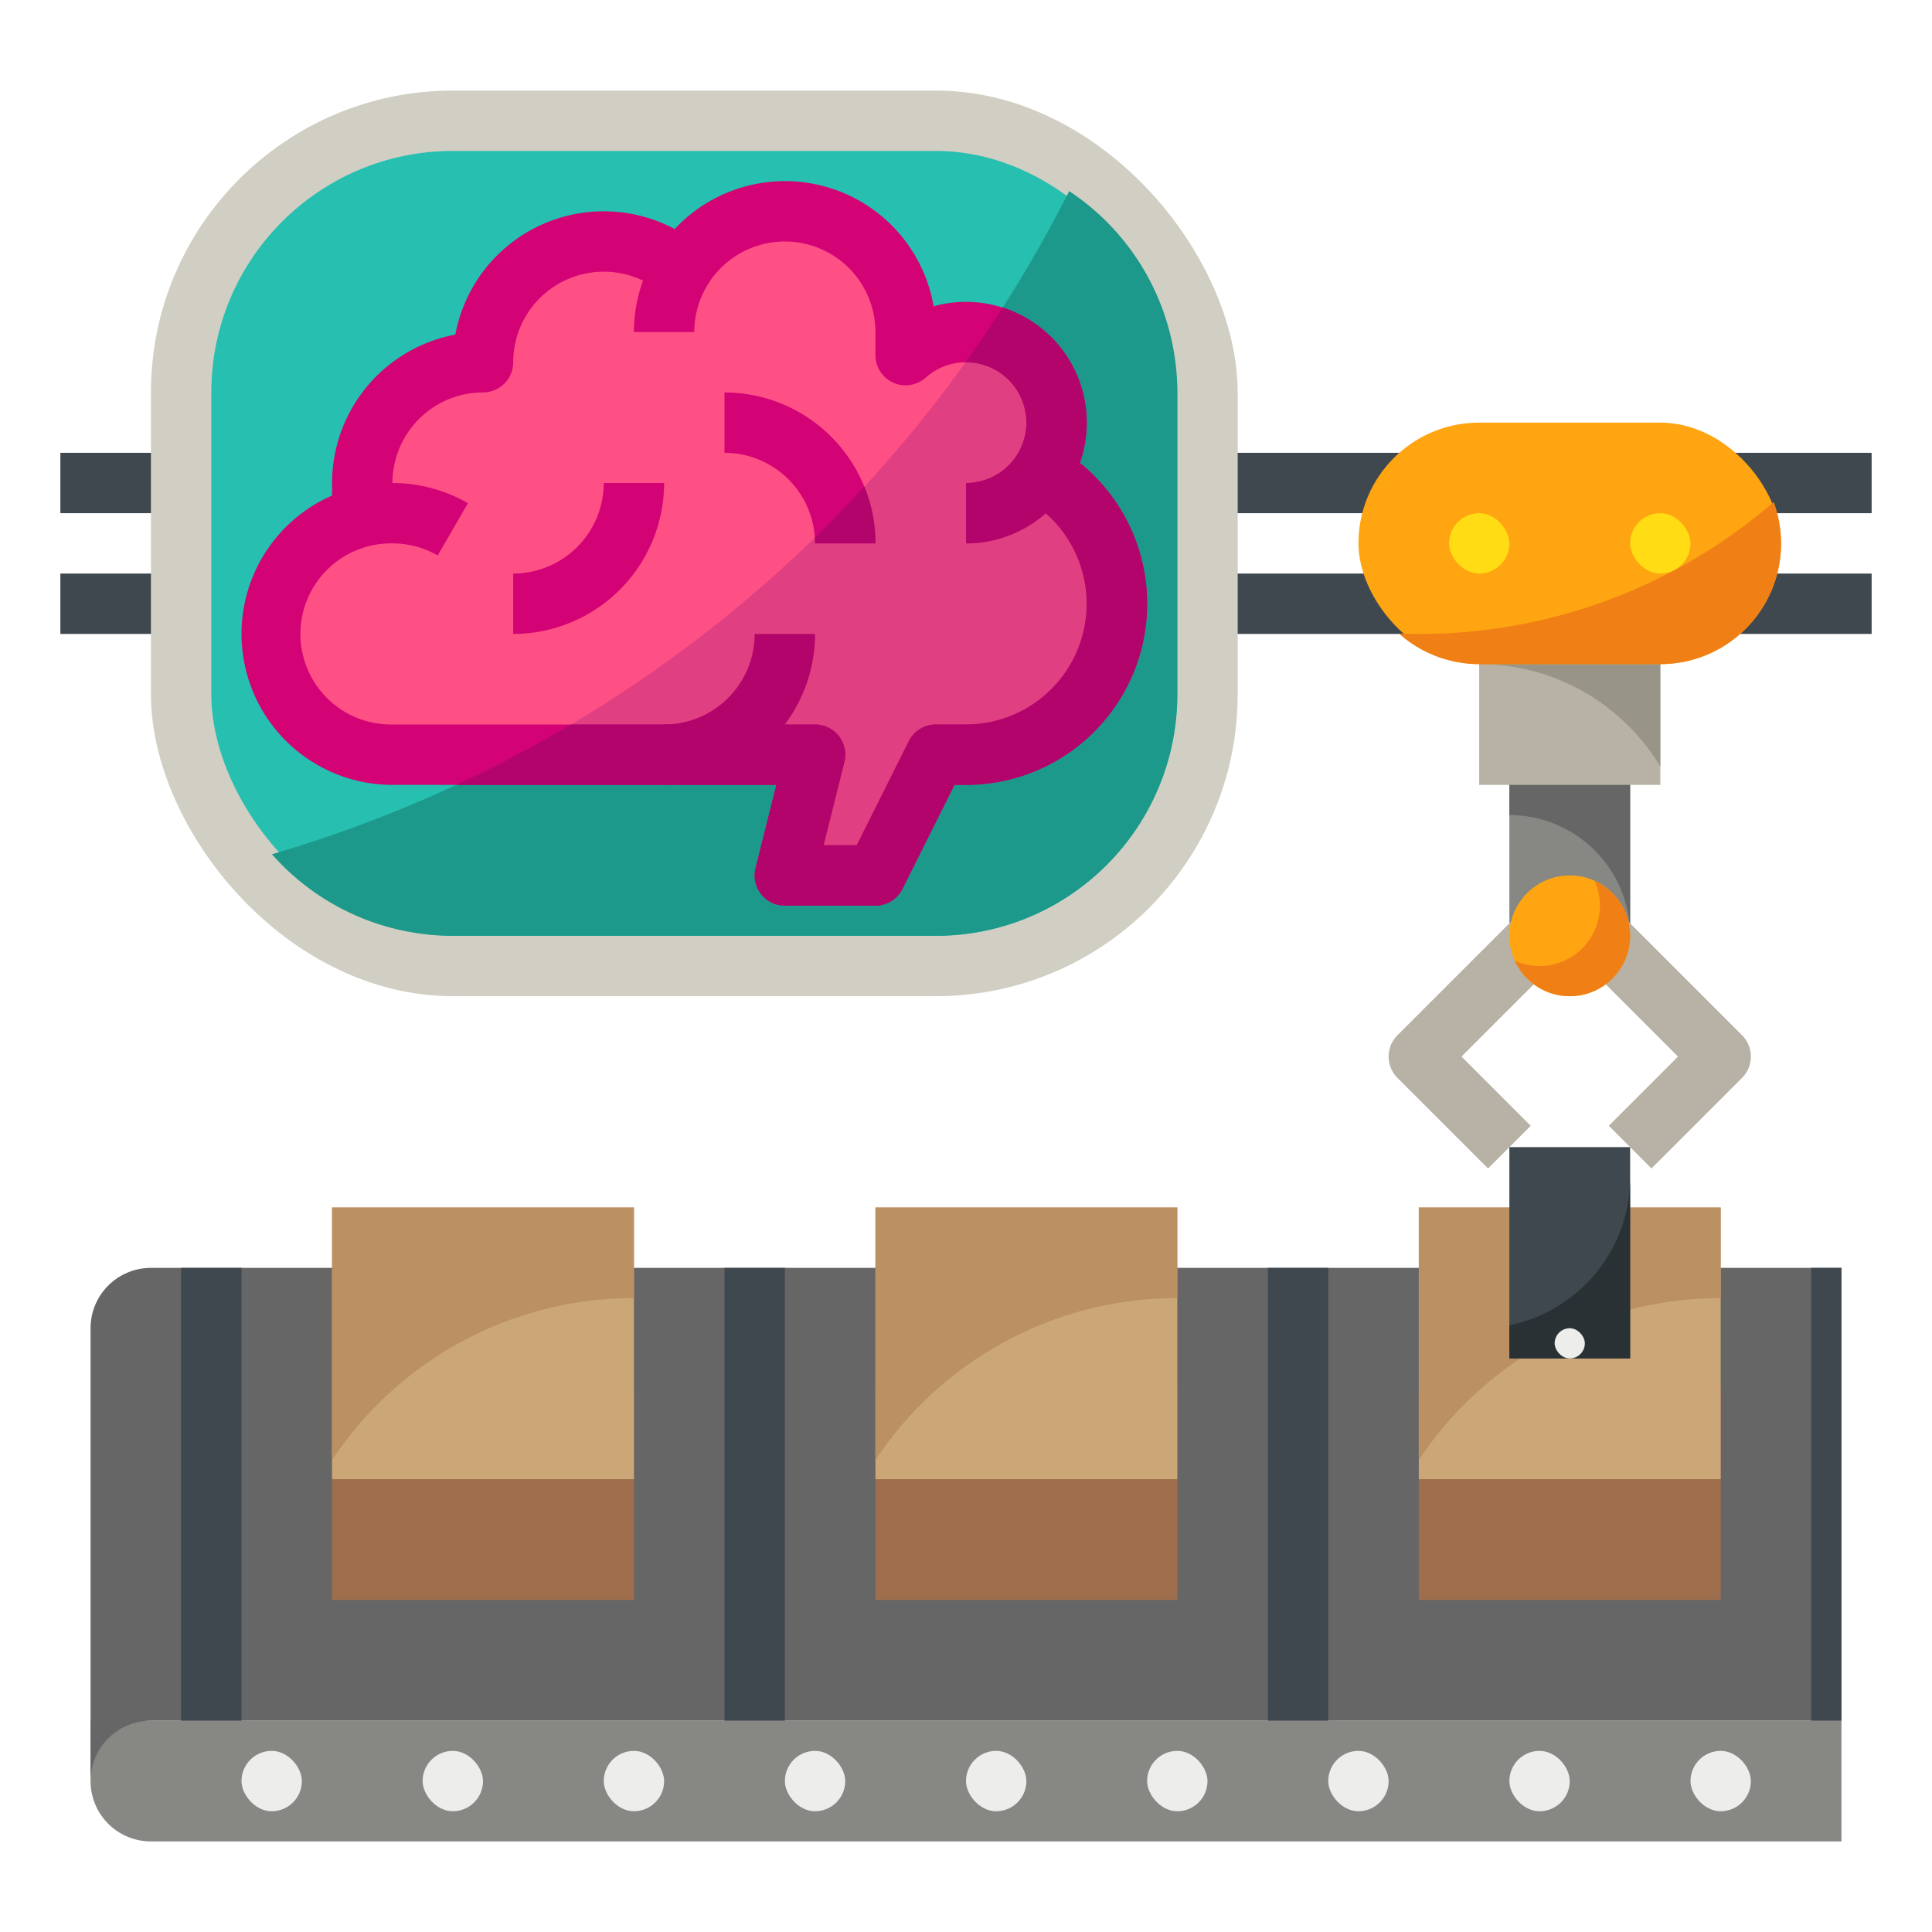 <svg id="flat" height="512" viewBox="0 0 512 512" width="512" xmlns="http://www.w3.org/2000/svg"><path d="m400 200h32v48h-32z" fill="#878784"/><path d="m400 200v16a32 32 0 0 1 32 32v-48z" fill="#666"/><path d="m392 168h48v40h-48z" fill="#b7b2a5"/><path d="m392 176a55.966 55.966 0 0 1 48 27.148v-35.148h-48z" fill="#999488"/><path d="m320 152h176v16h-176z" fill="#3f484f"/><path d="m320 120h176v16h-176z" fill="#3f484f"/><rect fill="#ffa511" height="64" rx="32" width="112" x="360" y="112"/><path d="m376 168c-1.768 0-3.525-.043-5.278-.106a31.879 31.879 0 0 0 21.278 8.106h48a32 32 0 0 0 32-32 31.937 31.937 0 0 0 -1.931-10.972 143.439 143.439 0 0 1 -94.069 34.972z" fill="#f08015"/><path d="m16 152h32v16h-32z" fill="#3f484f"/><path d="m16 120h32v16h-32z" fill="#3f484f"/><rect fill="#ffdc13" height="16" rx="8" width="16" x="384" y="136"/><rect fill="#ffdc13" height="16" rx="8" width="16" x="432" y="136"/><path d="m394.343 309.657-24-24a8 8 0 0 1 0-11.314l32-32 11.314 11.314-26.344 26.343 18.344 18.343z" fill="#b7b2a5"/><path d="m437.657 309.657-11.314-11.314 18.344-18.343-26.344-26.343 11.314-11.314 32 32a8 8 0 0 1 0 11.314z" fill="#b7b2a5"/><rect fill="#d1cfc3" height="240" rx="80" width="288" x="40" y="24"/><rect fill="#26bfb0" height="208" rx="64" width="256" x="56" y="40"/><path d="m283.341 50.646a344.864 344.864 0 0 1 -211.274 175.741 63.831 63.831 0 0 0 47.933 21.613h128a64 64 0 0 0 64-64v-80a63.934 63.934 0 0 0 -28.659-53.354z" fill="#1c998a"/><path d="m275.958 125.33a23.886 23.886 0 0 0 4.042-13.33 24 24 0 0 0 -40-17.889v-6.111a32 32 0 0 0 -32-32 31.981 31.981 0 0 0 -27.422 15.5 31.861 31.861 0 0 0 -20.578-7.5 32 32 0 0 0 -32 32 32 32 0 0 0 -32 32v9.014a32.005 32.005 0 0 0 -24 30.986v.018a31.983 31.983 0 0 0 31.983 31.982h112.017l-8 32h24l16-32h8a40 40 0 0 0 40-40 39.98 39.98 0 0 0 -20.042-34.67z" fill="#ff5086"/><path d="m275.958 125.33a24 24 0 0 0 -14.876-36.786 345.594 345.594 0 0 1 -124.008 111.456h78.926l-8 32h24l16-32h8a40 40 0 0 0 19.958-74.67z" fill="#e03f81"/><path d="m286.167 122.662a32.005 32.005 0 0 0 -38.75-41.493 39.973 39.973 0 0 0 -68.612-20.469 40 40 0 0 0 -58.133 27.975 40.067 40.067 0 0 0 -32.672 39.325v3.333a40.005 40.005 0 0 0 15.983 76.667h101.771l-5.515 22.06a8 8 0 0 0 7.761 9.94h24a8 8 0 0 0 7.155-4.422l13.789-27.578h3.056a48 48 0 0 0 30.167-85.338zm-30.167 69.338h-8a8 8 0 0 0 -7.155 4.422l-13.789 27.578h-8.81l5.515-22.06a8 8 0 0 0 -7.761-9.94h-112.018a24 24 0 1 1 .027-47.994h.007a23.967 23.967 0 0 1 11.979 3.2l8.01-13.85a39.983 39.983 0 0 0 -20-5.352v-.004a24.027 24.027 0 0 1 24-24 8 8 0 0 0 8-8 24 24 0 0 1 34.4-21.631 39.8 39.8 0 0 0 -2.405 13.631h16a24 24 0 0 1 48 0v6.11a8 8 0 0 0 13.335 5.962 16 16 0 1 1 10.665 27.928v16a31.856 31.856 0 0 0 21.142-8.009 31.992 31.992 0 0 1 -21.142 56.009z" fill="#d30275"/><path d="m24 456v16a16 16 0 0 0 16 16h448v-32z" fill="#878784"/><path d="m136 168v-16a24.027 24.027 0 0 0 24-24h16a40.045 40.045 0 0 1 -40 40z" fill="#d30275"/><path d="m286.167 122.662a31.984 31.984 0 0 0 -20.451-41.15q-4.734 7.377-9.827 14.493h.111a16 16 0 0 1 0 32v16a31.856 31.856 0 0 0 21.142-8.009 31.992 31.992 0 0 1 -21.142 56.004h-8a8 8 0 0 0 -7.155 4.422l-13.789 27.578h-8.81l5.515-22.06a8 8 0 0 0 -7.761-9.94h-64.707q-14.7 8.721-30.3 16h84.757l-5.515 22.06a8 8 0 0 0 7.765 9.94h24a8 8 0 0 0 7.155-4.422l13.789-27.578h3.056a48 48 0 0 0 30.167-85.338z" fill="#b2046b"/><path d="m176 208v-16a24.027 24.027 0 0 0 24-24h16a40.045 40.045 0 0 1 -40 40z" fill="#b2046b"/><path d="m232 144h-16a24.027 24.027 0 0 0 -24-24v-16a40.045 40.045 0 0 1 40 40z" fill="#d30275"/><path d="m24 352v120a16 16 0 0 1 16-16h448v-120h-448a16 16 0 0 0 -16 16z" fill="#666"/><path d="m192 336h16v120h-16z" fill="#3f484f"/><path d="m336 336h16v120h-16z" fill="#3f484f"/><path d="m232 368h80v56h-80z" fill="#9e6e4d"/><path d="m232 320h80v72h-80z" fill="#cba677"/><path d="m376 368h80v56h-80z" fill="#9e6e4d"/><path d="m88 368h80v56h-80z" fill="#9e6e4d"/><path d="m88 320h80v72h-80z" fill="#cba677"/><path d="m48 336h16v120h-16z" fill="#3f484f"/><g fill="#ededeb"><rect height="16" rx="8" width="16" x="64" y="464"/><rect height="16" rx="8" width="16" x="112" y="464"/><rect height="16" rx="8" width="16" x="160" y="464"/><rect height="16" rx="8" width="16" x="208" y="464"/><rect height="16" rx="8" width="16" x="256" y="464"/><rect height="16" rx="8" width="16" x="304" y="464"/><rect height="16" rx="8" width="16" x="352" y="464"/><rect height="16" rx="8" width="16" x="400" y="464"/><rect height="16" rx="8" width="16" x="448" y="464"/></g><path d="m480 336h8v120h-8z" fill="#3f484f"/><path d="m215.945 142.453c.033.512.055 1.027.055 1.547h16a39.77 39.77 0 0 0 -2.939-15.025q-6.373 6.918-13.116 13.478z" fill="#b2046b"/><circle cx="416" cy="248" fill="#ffa511" r="16"/><path d="m422.575 233.425a15.979 15.979 0 0 1 -21.15 21.15 15.993 15.993 0 1 0 21.15-21.15z" fill="#f08015"/><path d="m376 320h80v72h-80z" fill="#cba677"/><path d="m456 344v-24h-80v66.926a95.905 95.905 0 0 1 80-42.926z" fill="#bb9063"/><path d="m400 304h32v56h-32z" fill="#3f484f"/><path d="m400 351.2v8.8h32v-48a40.011 40.011 0 0 1 -32 39.2z" fill="#2a3135"/><rect fill="#ededeb" height="8" rx="4" width="8" x="412" y="352"/><path d="m312 344v-24h-80v66.926a95.905 95.905 0 0 1 80-42.926z" fill="#bb9063"/><path d="m168 344v-24h-80v66.926a95.905 95.905 0 0 1 80-42.926z" fill="#bb9063"/></svg>